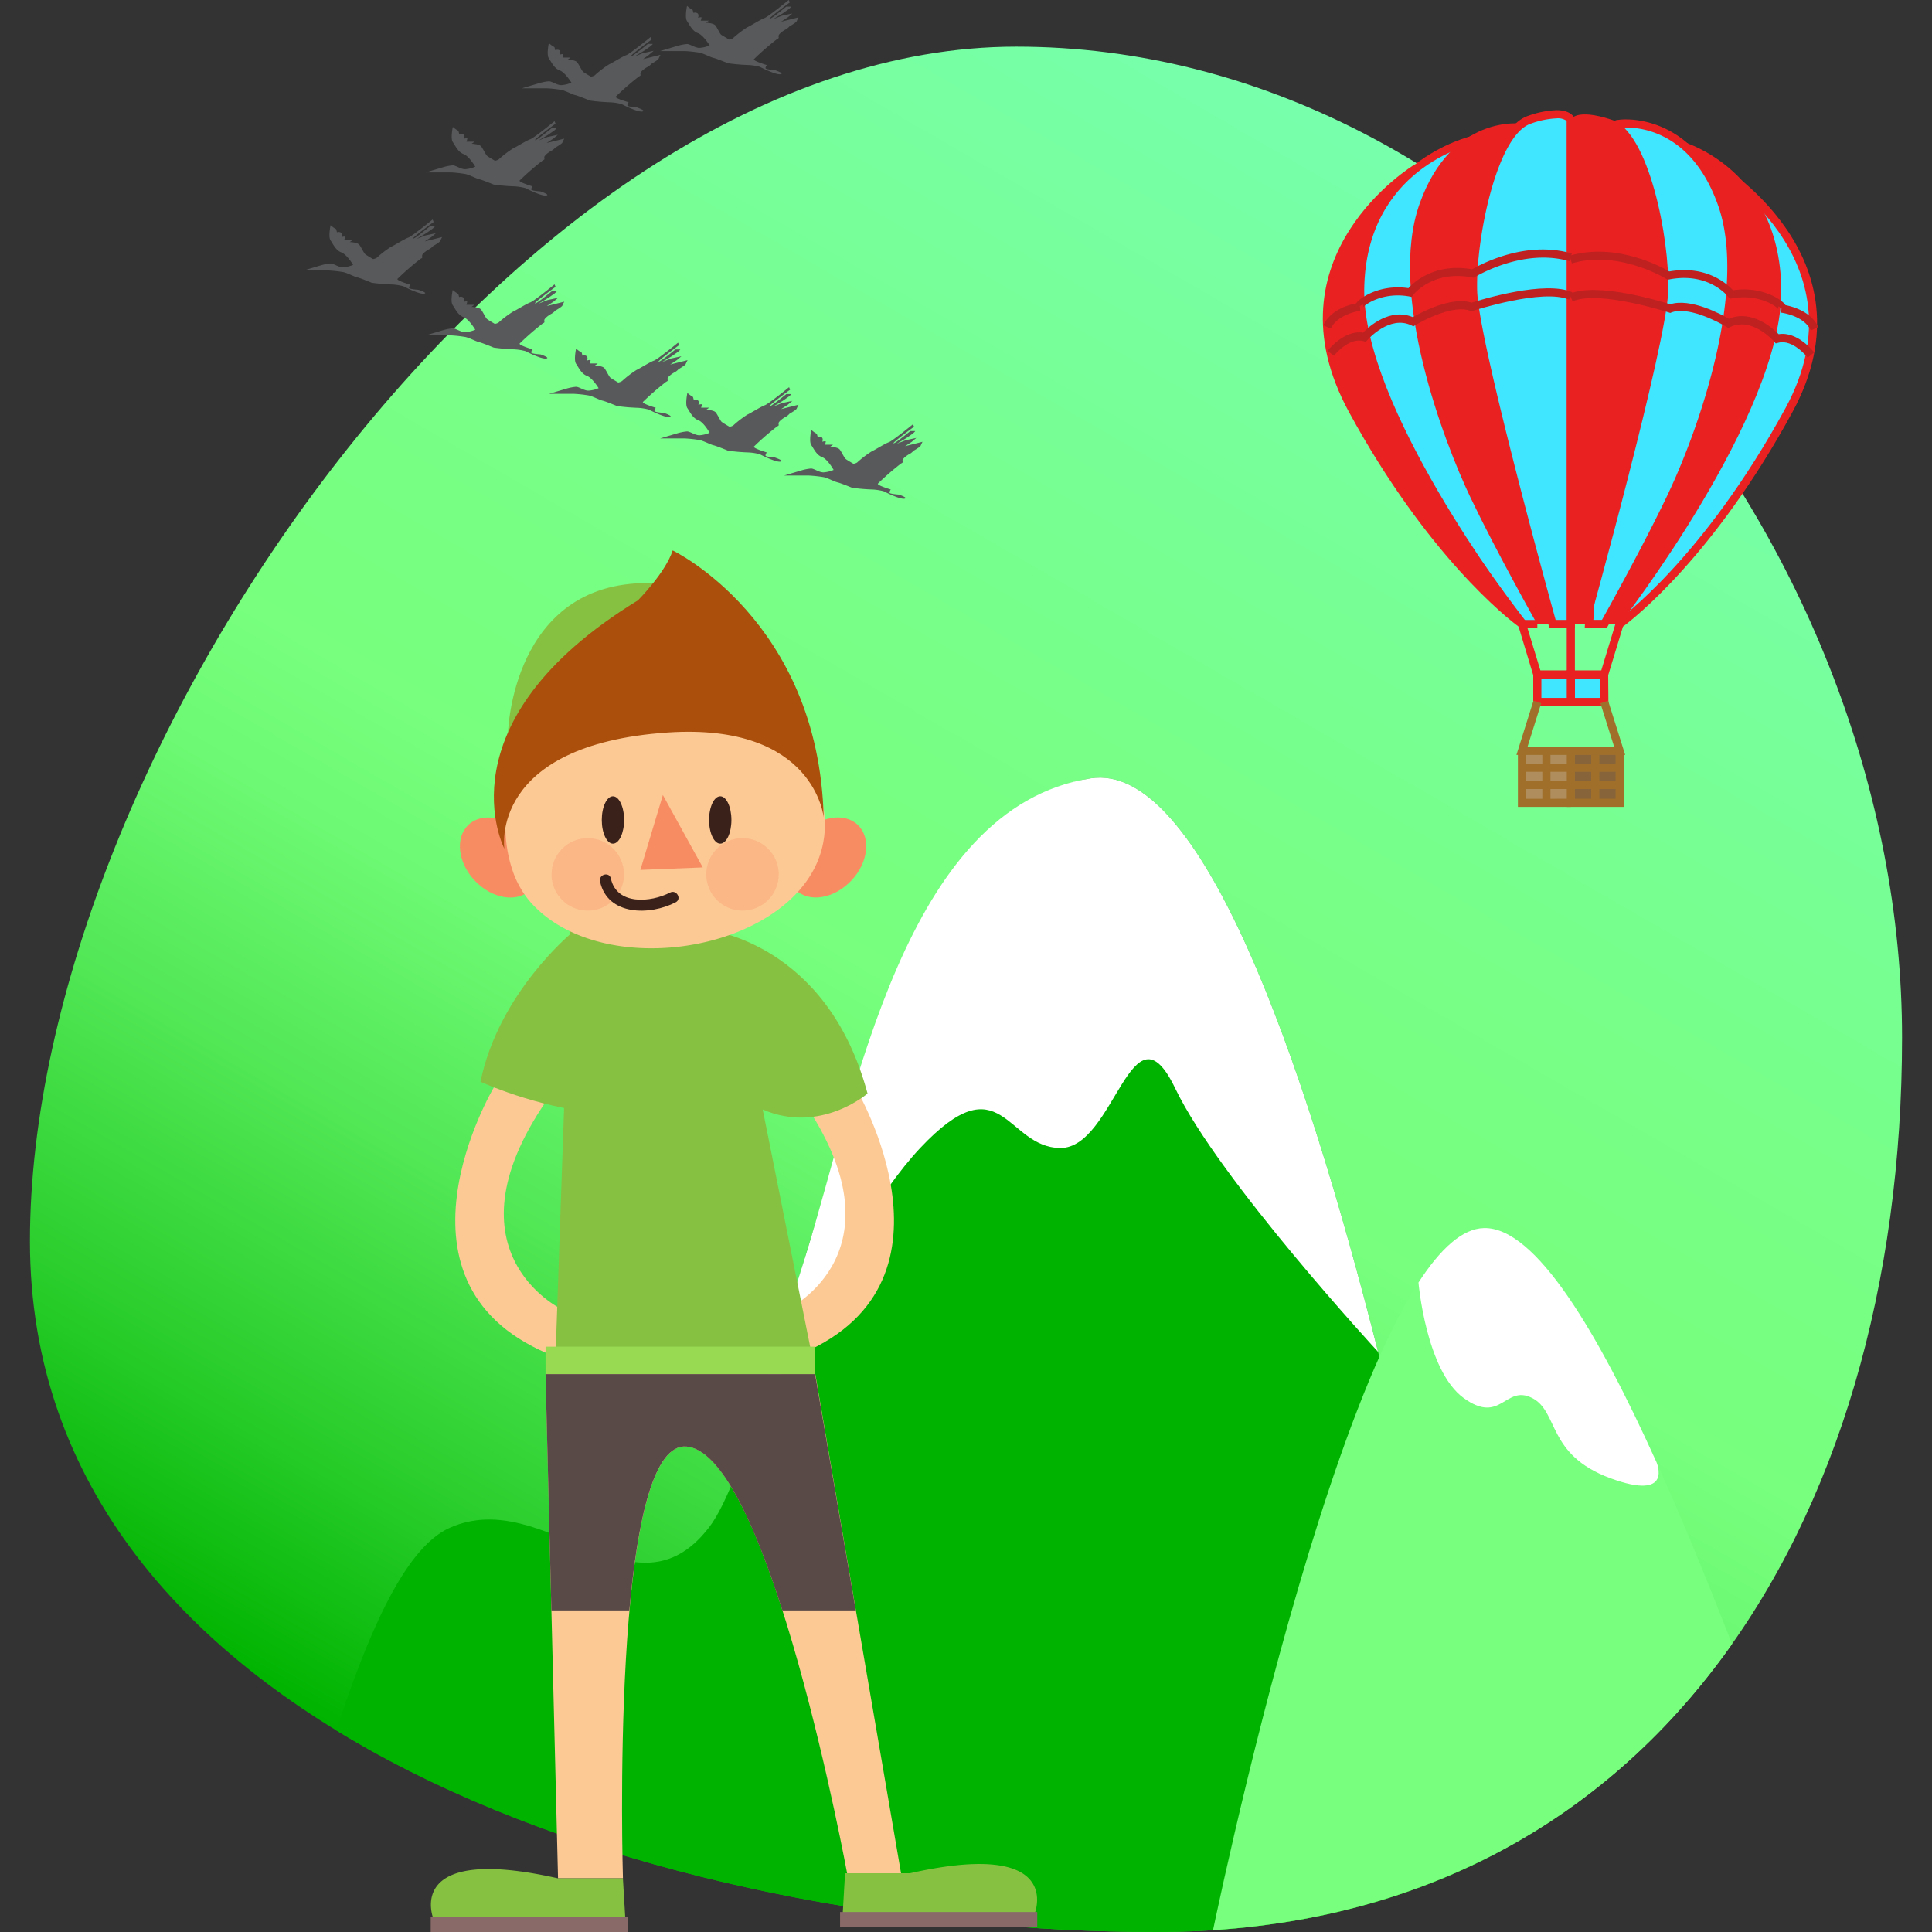 <svg id="Capa_1" data-name="Capa 1" xmlns="http://www.w3.org/2000/svg" xmlns:xlink="http://www.w3.org/1999/xlink" viewBox="0 0 500 500"><rect x="0" y="0" width="500" height="500" fill="#333333" stroke="none"/><defs><style>.cls-1{fill:none;}.cls-2{fill:url(#Degradado_sin_nombre_51);}.cls-3{fill:#af8d5d;}.cls-4{fill:#876439;}.cls-5{fill:#40e6ff;}.cls-6{fill:#ea2121;}.cls-7{fill:#a0702b;}.cls-8{fill:#bf2121;}.cls-9{fill:#58595b;}.cls-10{clip-path:url(#clip-path);}.cls-11{fill:#00b300;}.cls-12{fill:#fff;}.cls-13{fill:#77ff7d;}.cls-14{fill:#fcc995;}.cls-15{fill:#86c142;}.cls-16,.cls-17{fill:#f78c63;}.cls-17{opacity:0.3;}.cls-18{fill:#aa4f0c;}.cls-19{fill:#3a211a;}.cls-20{fill:#98db52;}.cls-21{fill:#594947;}.cls-22{fill:#896a68;}</style><linearGradient id="Degradado_sin_nombre_51" x1="145.27" y1="481.52" x2="390.88" y2="56.11" gradientUnits="userSpaceOnUse"><stop offset="0" stop-color="#00b300"/><stop offset="0.13" stop-color="#29cd2b"/><stop offset="0.29" stop-color="#53e857"/><stop offset="0.41" stop-color="#6df973"/><stop offset="0.49" stop-color="#77ff7d"/><stop offset="0.64" stop-color="#77ff87"/><stop offset="0.9" stop-color="#77ffa1"/><stop offset="1" stop-color="#77ffac"/></linearGradient><clipPath id="clip-path"><path class="cls-1" d="M492.25,268.5C492.25,395.65,426.52,500,299.36,500S7.75,448.38,7.75,321.22,135.89,12.07,263,12.07,492.25,141.34,492.25,268.5Z"/></clipPath></defs><title>1</title><path class="cls-2" d="M492.25,268.5C492.25,395.65,426.52,500,299.36,500S7.75,448.38,7.75,321.22,135.89,12.07,263,12.07,492.25,141.34,492.25,268.5Z"/><rect class="cls-3" x="393.88" y="194.32" width="12.65" height="13.44"/><rect class="cls-4" x="406.53" y="194.85" width="12.65" height="13.44"/><path class="cls-5" d="M415.2,174.54v7.12h-8.68v-7.12h8.67l4-13s22.12-15.43,43.84-55.38-19.79-63.67-19.79-63.67Z"/><path class="cls-6" d="M416.26,182.72H405.47v-9.23h8.94l3.85-12.65.3-.21c.22-.15,22.18-15.79,43.52-55,21-38.59-19-62-19.39-62.24l1-1.83c.42.24,42.16,24.7,20.19,65.09-20.22,37.19-41.11,53.48-43.86,55.52l-3.82,12.56Zm-8.68-2.11h6.57v-5h-6.56Z"/><path class="cls-5" d="M397.86,174.55v7.12h8.67v-7.12h-8.67l-4-13S371.76,146.08,350,106.14s16.62-62.67,16.62-62.67-21.82,17-13.52,43.76,28.43,57,30.24,59.65,8,11.29,8,11.29Z"/><path class="cls-6" d="M396.8,182.73v-8L393,162.15c-2.75-2-23.64-18.32-43.88-55.5-22-40.37,16.62-63.85,17-64.08l1.18,1.74c-.21.17-21.14,16.84-13.16,42.62C362.75,114.8,384,146,384.23,146.28c1.81,2.64,8,11.27,8,11.27l-.85.61c1.94,1.64,3.06,2.44,3.11,2.47l.3.21,3.86,12.65h8.94v9.23Zm2.11-7.12v5h6.56v-5ZM357.55,52.17c-9.46,9.6-20.57,27.82-6.6,53.46,14.19,26.07,28.66,41.72,36.83,49.32-1.9-2.67-4.27-6-5.28-7.48-.22-.31-21.66-31.76-30.38-59.94C347.37,72.23,352.3,60,357.55,52.17Z"/><polygon class="cls-7" points="406.53 195.38 392.45 195.38 396.85 181.35 398.86 181.99 395.32 193.27 406.53 193.27 406.53 195.38"/><polygon class="cls-7" points="392.83 208.83 392.83 194.32 394.94 194.32 394.94 206.72 406.54 206.71 406.54 208.82 392.83 208.83"/><path class="cls-7" d="M420.24,208.82H405.48V193.27h12.26L414.19,182l2-.63,4.41,14h-.38Zm-12.65-2.11h10.53V195.38H407.59Z"/><rect class="cls-6" x="405.47" y="161.5" width="2.11" height="13.05"/><rect class="cls-7" x="394.68" y="197.63" width="24.5" height="2.11"/><rect class="cls-7" x="394.68" y="202.09" width="24.49" height="2.11"/><rect class="cls-7" x="411.8" y="195.37" width="2.11" height="12.4"/><rect class="cls-7" x="399.15" y="194.32" width="2.11" height="13.45"/><path class="cls-6" d="M415.2,161.49h4S461.43,107.3,461,74.87,434,36.19,434,36.19Z"/><path class="cls-5" d="M397.85,161.5h-4S351.6,107.33,352,74.89,381.21,36.2,381.21,36.2Z"/><path class="cls-6" d="M393.36,162.56l-.32-.41c-1.73-2.22-42.5-54.84-42.11-87.27C351.32,42,380.69,35.23,381,35.17l.45,2.06c-1.14.25-28,6.49-28.39,37.68-.36,30.23,37.49,80.49,41.35,85.54h3.45v2.11Z"/><path class="cls-6" d="M401.8,161.5h-4s-10.28-18.19-17.21-32.68S359.1,76.08,367.39,52.74,393.85,32,393.85,32Z"/><path class="cls-5" d="M411.24,161.5h4s10.27-18.2,17.19-32.69S453.9,76.05,445.6,52.72,419.14,32,419.14,32Z"/><path class="cls-6" d="M410.12,162.55l8-131.44L419,31a13.83,13.83,0,0,1,1.83-.1c4.25,0,18.68,1.55,25.77,21.48,7.91,22.23-4.6,58.79-13.25,76.89-6.86,14.36-17.12,32.57-17.23,32.75l-.3.53ZM420.14,33l-7.77,127.43h2.21c1.75-3.12,10.69-19.18,16.86-32.09,8.51-17.8,20.85-53.69,13.17-75.27C438.16,35,425.82,33,420.82,33Z"/><path class="cls-6" d="M406.49,31l0,130.52h4.72s20.14-72.38,20.53-86.23S426.63,34.14,417.14,31,406.49,31,406.49,31Z"/><path class="cls-5" d="M406.49,31l0,130.52H401.8s-20.17-72.37-20.57-86.21,5.13-41.13,14.61-44.3S406.49,31,406.49,31Z"/><path class="cls-6" d="M407.58,162.55H401l-.22-.77c-.82-3-20.21-72.66-20.61-86.47-.4-14,5.11-41.92,15.33-45.34a24.2,24.2,0,0,1,7.31-1.46c3.78,0,4.58,1.88,4.66,2.1l.06.37Zm-5-2.11h2.86l0-129.16a3.82,3.82,0,0,0-2.62-.65A22.15,22.15,0,0,0,396.18,32c-8.81,2.94-14.28,29.83-13.89,43.27C382.65,88,400.43,152.61,402.6,160.44Z"/><path class="cls-6" d="M395.45,161.5s-38.26-48.72-42.33-74.27,5.31-38.78,13.52-43.76-26.45,15.82-23.19,38.36c2.93,20.29,9.71,31.7,21.47,47.93s29,31.74,29,31.74Z"/><path class="cls-8" d="M467.83,92.55s-3.82-4.87-7.62-3.84l-.64.17-.44-.5c-.06-.07-5.71-6.48-11.34-3.75l-.52.25-.49-.3c-2.56-1.57-10.11-5.32-14.17-3.73l-.35.14-.36-.12C431.73,80.82,413.68,75,407,78l-.87-1.92c7-3.16,23.43,1.83,26.11,2.67,5.22-1.7,13.14,2.55,15.19,3.74,5.94-2.46,11.34,2.44,12.89,4,4.87-.8,9,4.49,9.2,4.72Z"/><path class="cls-8" d="M468.65,85.53c-1.84-3.91-7.64-4.61-7.7-4.61l.09-1.07-.7-.58a.86.86,0,0,0-.06.81c-.49-.8-5.16-4.09-12-2.86l-.63.11-.39-.51c-.21-.26-5.12-6.46-15.26-4.5l-.41.08-.35-.22c-.12-.08-12.41-7.59-24.44-4l-.59-2c11.91-3.49,23.58,2.78,25.79,4.07,9.61-1.69,15,3.24,16.51,4.87C455.81,74,461,77.46,462,78.84l.08.13c2,.39,6.63,1.7,8.5,5.67Z"/><path class="cls-8" d="M344.4,85.07l-1.91-.9c1.87-4,6.54-5.28,8.5-5.67l.08-.13c1-1.37,6.15-4.87,13.43-3.8C366,72.93,371.4,68,381,69.69c2.21-1.29,13.87-7.57,25.79-4.08l-.59,2c-12.05-3.53-24.31,4-24.44,4.06l-.35.22-.41-.08c-10.2-2-15.2,4.44-15.25,4.51l-.39.52-.64-.12c-6.81-1.22-11.47,2.07-12,2.87a.86.86,0,0,0-.06-.81l-.72.43.11,1.22C352,80.46,346.24,81.17,344.4,85.07Z"/><path class="cls-8" d="M345.23,92.09l-1.67-1.29c.18-.23,4.32-5.48,9.19-4.72,1.55-1.59,7-6.49,12.9-4,2-1.19,10-5.44,15.19-3.75,2.68-.85,19.13-5.84,26.11-2.68l-.87,1.92c-6.68-3-24.74,2.82-24.92,2.88l-.36.12-.35-.14c-4.07-1.58-11.6,2.16-14.17,3.73l-.49.3-.52-.25c-5.65-2.74-11.28,3.69-11.34,3.75l-.44.5-.64-.17C349.06,87.23,345.26,92,345.23,92.09Z"/><path class="cls-9" d="M154.92,100.46a7.89,7.89,0,0,1-2.63.64c-1.18,0-2.41-1-3.22-1a12.92,12.92,0,0,0-2.47.48l-4.5,1.34h6.41a33.44,33.44,0,0,1,3.89.43c1.13.27,2.79,1.18,3.54,1.34s3.75,1.4,3.75,1.4a50.35,50.35,0,0,0,5.2.45,13.8,13.8,0,0,1,3,.46s4,2.09,5.31,1.93-1.39-1.07-1.39-1.07-2.37-.16-2.42-.48.32-.84.32-.84-3.64-1.09-3.32-1.52a69.22,69.22,0,0,1,6-5.21c.59-.27.37-.32.37-.8s1.29-1.4,1.83-1.66a3.33,3.33,0,0,0,1-.8s1.77-1,1.87-1.34a10.26,10.26,0,0,1,.49-1l-4.51,1.13,1.72-1.13,1.18-1-2.74.59-2.3.91,2.52-1.5,1.61-1.13s.75-.64.59-.64h-1.23s-4,3.33-4.35,3.17,5.31-4.29,5.31-4.29l-.27-.64s-5.31,4.35-6.28,4.67-3.59,2-4.5,2.41a27.52,27.52,0,0,0-3.7,2.84A2.68,2.68,0,0,1,160,99s-1.74-1-2.07-1.29-1-1.77-1.5-2.41-2.46-.7-2.46-.7l.75-.54h-2.09a4.1,4.1,0,0,0,.21-.81c0-.21-.91.05-.91.05s.32-.75-.11-1.13a1.12,1.12,0,0,0-1.07-.11l-.21-.81-.7-.43c-.16-.11-.75-.59-.75-.59s-.65,3,0,3.92,1.34,2.57,2.78,3.11S154.92,100.46,154.92,100.46Z"/><path class="cls-9" d="M123,85.33a7.86,7.86,0,0,1-2.62.64c-1.18,0-2.41-1-3.22-1a12.93,12.93,0,0,0-2.47.48l-4.5,1.34h6.41a33.35,33.35,0,0,1,3.89.43c1.12.27,2.79,1.18,3.54,1.34s3.75,1.4,3.75,1.4a50.24,50.24,0,0,0,5.2.45,13.86,13.86,0,0,1,3,.46s4,2.09,5.31,1.93-1.39-1.07-1.39-1.07-2.36-.16-2.41-.48.32-.83.32-.83-3.65-1.09-3.32-1.52a69.16,69.16,0,0,1,6-5.21c.59-.27.37-.32.37-.81s1.29-1.39,1.82-1.66a3.3,3.3,0,0,0,1-.81s1.77-1,1.87-1.34a10,10,0,0,1,.49-1l-4.51,1.13,1.72-1.13,1.18-1-2.73.59-2.3.91s2.36-1.39,2.52-1.5L143.46,76s.75-.64.59-.64h-1.23s-4,3.33-4.35,3.16,5.31-4.29,5.31-4.29l-.27-.64s-5.3,4.34-6.27,4.67-3.59,2-4.51,2.41A27.19,27.19,0,0,0,129,83.5a2.7,2.7,0,0,1-.94.32s-1.74-1-2.06-1.29-1-1.77-1.5-2.41-2.46-.7-2.46-.7l.75-.54h-2.09a4.09,4.09,0,0,0,.21-.81c0-.21-.91.05-.91.05s.32-.75-.11-1.13a1.12,1.12,0,0,0-1.07-.11l-.21-.81-.7-.43c-.16-.11-.75-.59-.75-.59s-.65,3,0,3.92,1.34,2.58,2.79,3.11S123,85.33,123,85.33Z"/><path class="cls-9" d="M91.39,68.54a7.87,7.87,0,0,1-2.63.64c-1.18,0-2.41-1-3.22-1a12.9,12.9,0,0,0-2.46.48L78.57,70H85a34.16,34.16,0,0,1,3.89.43c1.13.27,2.79,1.18,3.54,1.34s3.75,1.4,3.75,1.4a50.28,50.28,0,0,0,5.2.45,13.9,13.9,0,0,1,3,.46s4,2.09,5.31,1.93S108.28,75,108.28,75s-2.36-.16-2.41-.48.32-.83.32-.83-3.65-1.09-3.32-1.52a69,69,0,0,1,6-5.21c.59-.27.37-.32.37-.81s1.28-1.39,1.83-1.66a3.39,3.39,0,0,0,1-.8s1.77-1,1.87-1.34a9.5,9.5,0,0,1,.48-1l-4.5,1.13,1.72-1.13,1.18-1-2.74.59-2.3.91,2.52-1.5,1.61-1.13s.75-.65.59-.65h-1.24s-4,3.33-4.34,3.17,5.31-4.29,5.31-4.29l-.27-.64s-5.31,4.35-6.27,4.67-3.59,2-4.51,2.41a27.44,27.44,0,0,0-3.7,2.84,2.65,2.65,0,0,1-.93.32s-1.74-1-2.06-1.29-1-1.77-1.5-2.41-2.47-.7-2.47-.7l.75-.54H89.08a4.07,4.07,0,0,0,.21-.8c0-.21-.91.05-.91.05s.32-.75-.11-1.13a1.12,1.12,0,0,0-1.07-.11L87,59.31l-.7-.43c-.16-.11-.75-.59-.75-.59s-.64,3,0,3.92,1.34,2.57,2.79,3.11S91.39,68.54,91.39,68.54Z"/><path class="cls-9" d="M123,43.14a7.84,7.84,0,0,1-2.62.65c-1.18,0-2.41-1-3.22-1a12.93,12.93,0,0,0-2.47.48l-4.5,1.34h6.41a33.9,33.9,0,0,1,3.89.43c1.12.27,2.79,1.18,3.54,1.34s3.75,1.39,3.75,1.39a50.19,50.19,0,0,0,5.2.45,13.78,13.78,0,0,1,3,.46s4,2.09,5.31,1.93-1.39-1.07-1.39-1.07-2.36-.16-2.41-.48.32-.83.32-.83-3.65-1.09-3.32-1.52a68.94,68.94,0,0,1,6-5.21c.59-.27.37-.32.37-.81s1.29-1.39,1.82-1.67a3.31,3.31,0,0,0,1-.8s1.77-1,1.87-1.34a10,10,0,0,1,.49-1L141.48,37l1.72-1.13,1.18-1-2.73.59-2.3.91s2.36-1.4,2.52-1.5l1.61-1.13s.75-.64.59-.64h-1.23s-4,3.32-4.35,3.16S143.78,32,143.78,32l-.27-.64s-5.3,4.35-6.27,4.67-3.59,2-4.51,2.41a26.84,26.84,0,0,0-3.7,2.84,2.69,2.69,0,0,1-.94.32s-1.74-1-2.06-1.29-1-1.77-1.5-2.41-2.46-.7-2.46-.7l.75-.54h-2.09a4,4,0,0,0,.21-.8c0-.21-.91.05-.91.05s.32-.75-.11-1.13a1.13,1.13,0,0,0-1.07-.11l-.21-.8-.7-.43c-.16-.11-.75-.59-.75-.59s-.65,3,0,3.92,1.34,2.58,2.79,3.11S123,43.14,123,43.14Z"/><path class="cls-9" d="M147.89,21.39a7.86,7.86,0,0,1-2.63.64c-1.18,0-2.41-1-3.22-1a12.84,12.84,0,0,0-2.47.48l-4.51,1.34h6.41a33.24,33.24,0,0,1,3.89.43c1.13.27,2.79,1.18,3.54,1.34s3.75,1.4,3.75,1.4a50.38,50.38,0,0,0,5.21.45,13.85,13.85,0,0,1,3,.46s4,2.09,5.31,1.93-1.39-1.08-1.39-1.08-2.36-.16-2.41-.48.32-.84.32-.84S159,25.42,159.36,25a69.94,69.94,0,0,1,6-5.21c.59-.27.38-.32.38-.8s1.28-1.4,1.83-1.66a3.35,3.35,0,0,0,1-.81s1.77-1,1.88-1.34a9.7,9.7,0,0,1,.48-1l-4.51,1.13L168,14.14l1.18-1-2.73.59-2.3.91s2.36-1.4,2.52-1.5L168.31,12s.75-.64.59-.64h-1.23s-4,3.33-4.35,3.17,5.31-4.29,5.31-4.29l-.27-.64s-5.31,4.34-6.28,4.67-3.59,2-4.5,2.41a27.23,27.23,0,0,0-3.7,2.84,2.72,2.72,0,0,1-.94.32s-1.74-1-2.06-1.29-1-1.77-1.5-2.42-2.46-.7-2.46-.7l.75-.54h-2.09a4.08,4.08,0,0,0,.21-.81c0-.21-.91.05-.91.05s.33-.75-.11-1.13A1.12,1.12,0,0,0,143.7,13l-.21-.81s-.54-.32-.7-.43-.75-.59-.75-.59-.65,3,0,3.92,1.33,2.58,2.78,3.11S147.89,21.39,147.89,21.39Z"/><path class="cls-9" d="M183.65,11.75a7.89,7.89,0,0,1-2.63.64c-1.18,0-2.41-1-3.22-1a12.93,12.93,0,0,0-2.47.48l-4.5,1.34h6.4a33.82,33.82,0,0,1,3.89.43c1.13.27,2.79,1.18,3.54,1.34s3.76,1.39,3.76,1.39a50.63,50.63,0,0,0,5.2.45,13.82,13.82,0,0,1,3,.46s4,2.09,5.31,1.93-1.4-1.07-1.4-1.07-2.36-.16-2.41-.48.32-.83.32-.83-3.65-1.09-3.32-1.52a69,69,0,0,1,6-5.21c.59-.27.37-.32.37-.81s1.28-1.39,1.82-1.66a3.39,3.39,0,0,0,1-.8s1.77-1,1.87-1.34a10.42,10.42,0,0,1,.48-1l-4.5,1.13,1.72-1.13,1.18-1-2.73.59L200,5l2.52-1.5,1.61-1.13s.75-.65.59-.65h-1.24s-4,3.33-4.34,3.17S204.4.64,204.4.64L204.13,0s-5.31,4.34-6.27,4.67-3.59,2-4.5,2.41a27.07,27.07,0,0,0-3.7,2.84,2.64,2.64,0,0,1-.94.32S187,9.23,186.65,9s-1-1.77-1.5-2.41-2.46-.7-2.46-.7l.75-.54h-2.09a4,4,0,0,0,.21-.8c0-.21-.91.05-.91.05s.32-.75-.11-1.13a1.12,1.12,0,0,0-1.07-.11l-.22-.81-.7-.43c-.16-.11-.75-.59-.75-.59s-.64,3,0,3.92,1.34,2.58,2.79,3.11S183.65,11.75,183.65,11.75Z"/><path class="cls-9" d="M183.65,112a7.88,7.88,0,0,1-2.63.65c-1.18,0-2.41-1-3.22-1a12.89,12.89,0,0,0-2.47.48l-4.5,1.34h6.4a33.94,33.94,0,0,1,3.89.43c1.13.27,2.79,1.18,3.54,1.34s3.76,1.4,3.76,1.4a50.23,50.23,0,0,0,5.2.45,13.8,13.8,0,0,1,3,.46s4,2.09,5.31,1.93-1.4-1.08-1.4-1.08-2.36-.16-2.41-.48.32-.83.32-.83-3.65-1.09-3.32-1.52a69.48,69.48,0,0,1,6-5.21c.59-.27.37-.32.37-.81s1.28-1.39,1.82-1.66a3.39,3.39,0,0,0,1-.8s1.77-1,1.87-1.34a10.21,10.21,0,0,1,.48-1l-4.5,1.13,1.72-1.13,1.18-1-2.73.59-2.3.91s2.36-1.39,2.52-1.5l1.61-1.13s.75-.64.59-.64h-1.24s-4,3.32-4.34,3.16,5.31-4.29,5.31-4.29l-.27-.64s-5.31,4.34-6.27,4.67-3.59,2-4.5,2.41a27.06,27.06,0,0,0-3.7,2.84,2.67,2.67,0,0,1-.94.32s-1.74-1-2.06-1.29-1-1.77-1.5-2.41-2.46-.7-2.46-.7l.75-.54h-2.09a4,4,0,0,0,.21-.8c0-.21-.91.05-.91.05s.32-.75-.11-1.13a1.12,1.12,0,0,0-1.07-.11l-.22-.8-.7-.43c-.16-.11-.75-.59-.75-.59s-.64,3,0,3.92,1.34,2.58,2.79,3.11S183.65,112,183.65,112Z"/><path class="cls-9" d="M215.74,121.61a7.9,7.9,0,0,1-2.63.64c-1.18,0-2.41-1-3.22-1a12.85,12.85,0,0,0-2.46.48l-4.5,1.34h6.4a33.84,33.84,0,0,1,3.89.43c1.13.27,2.79,1.18,3.54,1.34s3.75,1.39,3.75,1.39a49.88,49.88,0,0,0,5.2.45,13.88,13.88,0,0,1,3,.46s4,2.09,5.31,1.93-1.4-1.07-1.4-1.07-2.36-.16-2.41-.48.32-.84.32-.84-3.65-1.09-3.33-1.52a69.43,69.43,0,0,1,6-5.21c.59-.27.37-.32.37-.8s1.29-1.4,1.82-1.66a3.3,3.3,0,0,0,1-.81s1.77-1,1.88-1.34a9.89,9.89,0,0,1,.48-1l-4.5,1.13,1.72-1.13,1.17-1-2.73.59-2.31.91s2.36-1.4,2.52-1.5l1.61-1.13s.75-.65.59-.65h-1.24s-4,3.33-4.34,3.17,5.31-4.29,5.31-4.29l-.27-.65s-5.31,4.35-6.27,4.67-3.59,2-4.5,2.41a27.2,27.2,0,0,0-3.7,2.84,2.64,2.64,0,0,1-.94.32s-1.74-1-2.06-1.29-1-1.77-1.5-2.41-2.47-.7-2.47-.7l.75-.54h-2.09a4.12,4.12,0,0,0,.21-.81c0-.22-.91.05-.91.05s.32-.75-.11-1.13a1.12,1.12,0,0,0-1.07-.11l-.22-.8-.69-.43c-.16-.11-.75-.59-.75-.59s-.64,3,0,3.92,1.34,2.57,2.79,3.11S215.74,121.61,215.74,121.61Z"/><g class="cls-10"><path class="cls-11" d="M388.34,503.5S338.72,192.6,282.25,201.43s-79.4,168.92-98.81,193.94-42.34-10.89-67,0S77.58,493,67,503.5Z"/><path class="cls-12" d="M356.65,349.86s-41.2-44.62-52.5-68.18-15.62,15.53-29.74,15.42-15.08-22.5-36.26,0-47.24,83.38-45.95,79.74l16.33-52.05C221.47,283.54,234,209,282.25,201.43,310.57,197,337.17,273,356.65,349.86Z"/><path class="cls-13" d="M313.1,503.5s37.47-185.16,71-185.7S468,489,479.84,503.5Z"/><path class="cls-12" d="M378.77,361.79c9.7,7.06,10.71-3.53,17.71,0s3.75,14.65,20.23,20.75,12-4.1,12-4.1h0c-15.22-33.67-31.26-60.84-44.61-60.62-5.61.09-11.34,5.38-17,14.1C367.09,331.92,369.06,354.72,378.77,361.79Z"/></g><path class="cls-14" d="M141.19,355.62l3.23,130.49h16.8s-3.48-113.54,16.47-111.75c21.64,1.94,41.67,111.11,41.67,111.11l13.89-.32L211,355.62Z"/><path class="cls-15" d="M131.48,189.54h72.59s-1-38.45-36.29-38.65S131.48,189.54,131.48,189.54Z"/><path class="cls-14" d="M142.73,283l-14.93-1.56s-30.87,51.78,16,69.7l1.36-12.43S113.6,323.5,142.73,283Z"/><path class="cls-14" d="M206.46,283l14.93-1.56s30.87,51.78-16,69.7l-1.36-12.43S235.6,323.5,206.46,283Z"/><path class="cls-15" d="M224.52,283c-10.53-39.24-41.34-42.32-41.34-42.32l-35.53-2.59-3.88,113,66.54.65-12.92-64.6C212.33,293.59,224.52,283,224.52,283Z"/><path class="cls-15" d="M148.12,241.3s-19,15.48-23.78,38.66c0,0,14.38,6.59,30.09,8.05Z"/><ellipse class="cls-16" cx="129.23" cy="221.9" rx="8.72" ry="11.63" transform="translate(-117.13 149.45) rotate(-43.39)"/><ellipse class="cls-16" cx="213.98" cy="221.9" rx="11.63" ry="8.72" transform="translate(-94.27 224.92) rotate(-46.6)"/><path class="cls-14" d="M132.56,225c-3.24-9.68-1.9-21.9,3.06-28.92,8.26-11.69,27-17.69,40.81-17.75,10.3,0,28,10.07,33.11,20.12,21.18,41.76-48.78,61.28-72.19,35.09A24.3,24.3,0,0,1,132.56,225Z"/><circle class="cls-17" cx="152.11" cy="226.29" r="9.38"/><path class="cls-18" d="M130.53,219.64S113.41,187,165.09,155.37c0,0,7.11-7.11,9-12.92,0,0,37.79,18.09,39.08,69.12,0,0-2.26-24.55-40.37-22C126.39,192.75,130.53,219.64,130.53,219.64Z"/><polygon class="cls-16" points="171.55 205.75 165.73 225.13 181.88 224.49 171.55 205.75"/><path class="cls-19" d="M173.4,231c-5,2.59-13.81,3.31-15.31-3.65-.39-1.83-3.2-1.06-2.8.77,1.93,8.95,13,8.83,19.58,5.39C176.53,232.63,175.06,230.12,173.4,231Z"/><ellipse class="cls-19" cx="158.63" cy="212.21" rx="2.89" ry="6.13"/><ellipse class="cls-19" cx="186.4" cy="212.21" rx="2.89" ry="6.13"/><circle class="cls-17" cx="192.16" cy="226.29" r="9.38"/><rect class="cls-20" x="141.19" y="348.52" width="69.77" height="7.11"/><path class="cls-21" d="M221.48,416.77h-19c-7.12-22.3-15.82-41.6-24.81-42.41-8.45-.75-12.7,19.18-14.8,42.41H142.7l-1.52-61.15h69.76Z"/><path class="cls-21" d="M233.24,485.14l-13.89.33s0-.22-.12-.65h14Z"/><path class="cls-15" d="M161.86,497.1l-49.74-.65a2.84,2.84,0,0,1-.11-.32,9.81,9.81,0,0,1-.32-1.3c-.81-4.46-.09-16.13,32.73-8.71h16.79l.52,8.71.07,1.3Z"/><rect class="cls-22" x="111.47" y="496.12" width="51.03" height="3.88"/><path class="cls-15" d="M267.91,494.83a2.66,2.66,0,0,1-.11.33l-49.74.64.06-1,.58-10h16.8C272.44,476.48,268.71,492.32,267.91,494.83Z"/><rect class="cls-22" x="217.41" y="494.83" width="51.03" height="3.88"/></svg>